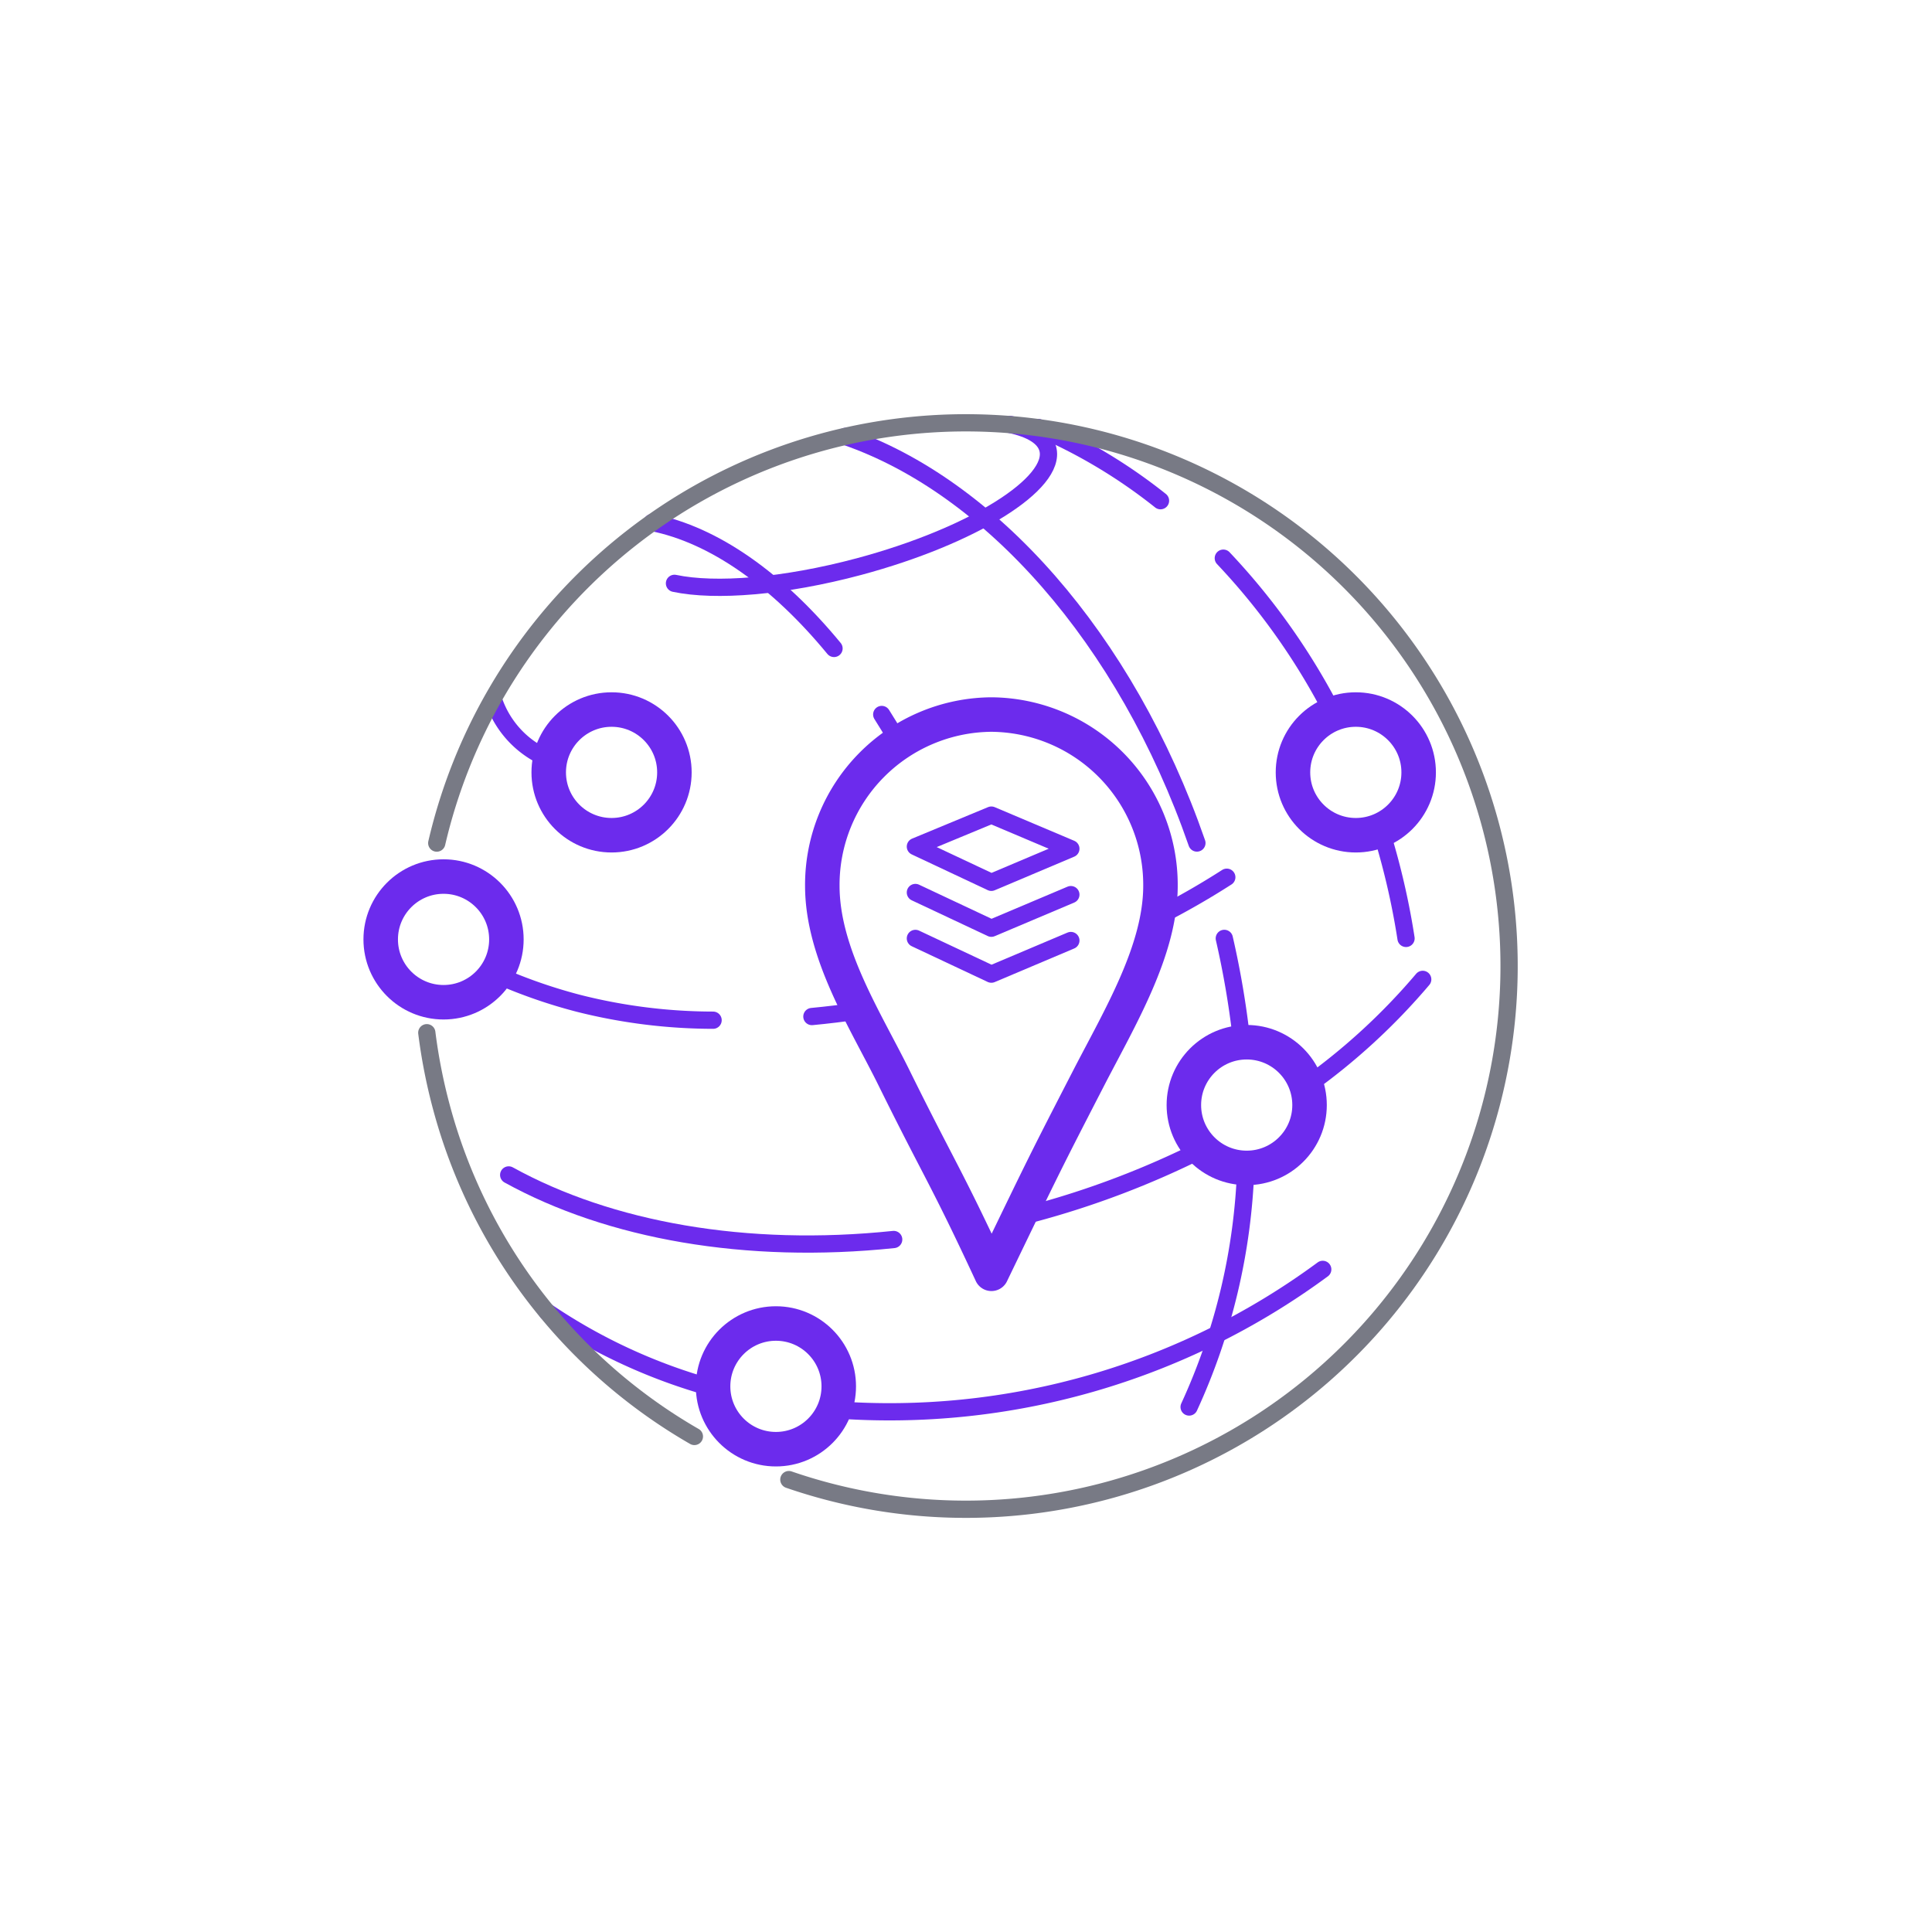 <svg id="ac15e33f-f64e-46f0-97bd-6d0aca87cac2" data-name="Icon" xmlns="http://www.w3.org/2000/svg" viewBox="0 0 112 112">
  <title>sp-icon-feature-global-network -purple</title>
  <g>
    <path d="M39.1,33.817c2.366.5,6.356.191,10.7-.972,6.58-1.764,11.479-4.82,10.941-6.826-.182-.681-.968-1.153-2.182-1.411" fill="none" stroke="#6c2bed" stroke-linecap="round" stroke-linejoin="round"/>
    <path d="M28.614,40.585a5.6,5.6,0,0,0,3.2,3.406" fill="none" stroke="#6c2bed" stroke-linecap="round" stroke-linejoin="round"/>
    <path d="M41.338,59.142a31.982,31.982,0,0,1-7.8-.978,30.968,30.968,0,0,1-4.5-1.547" fill="none" stroke="#6c2bed" stroke-linecap="round" stroke-linejoin="round"/>
    <path d="M67.1,53.154a45.876,45.876,0,0,0,4.018-2.3" fill="none" stroke="#6c2bed" stroke-linecap="round" stroke-linejoin="round"/>
    <path d="M47.066,58.93q1.357-.129,2.748-.333" fill="none" stroke="#6c2bed" stroke-linecap="round" stroke-linejoin="round"/>
    <path d="M75.746,62.959a36.736,36.736,0,0,0,6.73-6.183" fill="none" stroke="#6c2bed" stroke-linecap="round" stroke-linejoin="round"/>
    <path d="M59.054,70.565c.264-.066.529-.135.793-.206a51.339,51.339,0,0,0,9.837-3.734" fill="none" stroke="#6c2bed" stroke-linecap="round" stroke-linejoin="round"/>
    <path d="M29.489,68.112c5.848,3.228,13.768,4.637,22.319,3.743" fill="none" stroke="#6c2bed" stroke-linecap="round" stroke-linejoin="round"/>
    <path d="M48.364,81.721A42.317,42.317,0,0,0,76.68,73.588" fill="none" stroke="#6c2bed" stroke-linecap="round" stroke-linejoin="round"/>
    <path d="M31.723,76.058a32.509,32.509,0,0,0,9.616,4.417" fill="none" stroke="#6c2bed" stroke-linecap="round" stroke-linejoin="round"/>
    <path d="M48.349,37.591C45.062,33.6,41.383,31,37.8,30.291" fill="none" stroke="#6c2bed" stroke-linecap="round" stroke-linejoin="round"/>
    <path d="M51.956,42.8q-.413-.706-.841-1.381" fill="none" stroke="#6c2bed" stroke-linecap="round" stroke-linejoin="round"/>
    <path d="M69.386,48.871c-4.124-11.882-12-20.686-20.379-23.569" fill="none" stroke="#6c2bed" stroke-linecap="round" stroke-linejoin="round"/>
    <path d="M71.989,60.43A51.663,51.663,0,0,0,70.974,54.4" fill="none" stroke="#6c2bed" stroke-linecap="round" stroke-linejoin="round"/>
    <path d="M68.935,81.565a36.014,36.014,0,0,0,3.281-13.851" fill="none" stroke="#6c2bed" stroke-linecap="round" stroke-linejoin="round"/>
    <path d="M77.312,41.423a38.954,38.954,0,0,0-6.395-9.065" fill="none" stroke="#6c2bed" stroke-linecap="round" stroke-linejoin="round"/>
    <path d="M81.509,54.4a42.936,42.936,0,0,0-.963-4.563q-.233-.87-.5-1.719" fill="none" stroke="#6c2bed" stroke-linecap="round" stroke-linejoin="round"/>
    <path d="M67.275,29.026a30.953,30.953,0,0,0-7.092-4.244" fill="none" stroke="#6c2bed" stroke-linecap="round" stroke-linejoin="round"/>
    <circle cx="35.453" cy="44.776" r="3.643" fill="none" stroke="#6c2bed" stroke-linecap="round" stroke-linejoin="round" stroke-width="2"/>
    <circle cx="25.713" cy="54.458" r="3.643" fill="none" stroke="#6c2bed" stroke-linecap="round" stroke-linejoin="round" stroke-width="2"/>
    <circle cx="78.598" cy="44.776" r="3.643" fill="none" stroke="#6c2bed" stroke-linecap="round" stroke-linejoin="round" stroke-width="2"/>
    <circle cx="72.273" cy="64.062" r="3.643" fill="none" stroke="#6c2bed" stroke-linecap="round" stroke-linejoin="round" stroke-width="2"/>
    <g>
      <path d="M57.47,41.423a9.876,9.876,0,0,0-9.8,9.926c0,3.944,2.511,7.8,4.146,11.113,2.647,5.364,2.982,5.621,5.659,11.381C60.6,67.37,60.6,67.37,63.128,62.462c1.808-3.5,4.146-7.387,4.146-11.113a9.877,9.877,0,0,0-9.8-9.926Z" fill="none" stroke="#6c2bed" stroke-linecap="round" stroke-linejoin="round" stroke-width="2"/>
      <g>
        <polygon points="53.066 49.078 57.47 51.149 62.079 49.201 57.47 47.252 53.066 49.078" fill="none" stroke="#6c2bed" stroke-linecap="round" stroke-linejoin="round"/>
        <polyline points="53.066 51.739 57.47 53.81 62.079 51.862" fill="none" stroke="#6c2bed" stroke-linecap="round" stroke-linejoin="round"/>
        <polyline points="53.066 54.401 57.47 56.472 62.079 54.523" fill="none" stroke="#6c2bed" stroke-linecap="round" stroke-linejoin="round"/>
      </g>
    </g>
    <path id="f15578df-0d40-470a-94d3-5ae66eaff818" data-name="SVGID" d="M45.731,85.774a31.491,31.491,0,1,0-20.412-36.9" fill="none" stroke="#787a85" stroke-linecap="round" stroke-linejoin="round"/>
    <path id="bc15e75e-c2b0-412d-90b7-b6f5007c102f" data-name="SVGID" d="M24.742,59.868a31.969,31.969,0,0,0,.839,4.283A31.394,31.394,0,0,0,40.254,83.273" fill="none" stroke="#787a85" stroke-linecap="round" stroke-linejoin="round"/>
    <circle cx="44.981" cy="80.368" r="3.643" fill="none" stroke="#6c2bed" stroke-linecap="round" stroke-linejoin="round" stroke-width="2"/>
  </g>
</svg>
